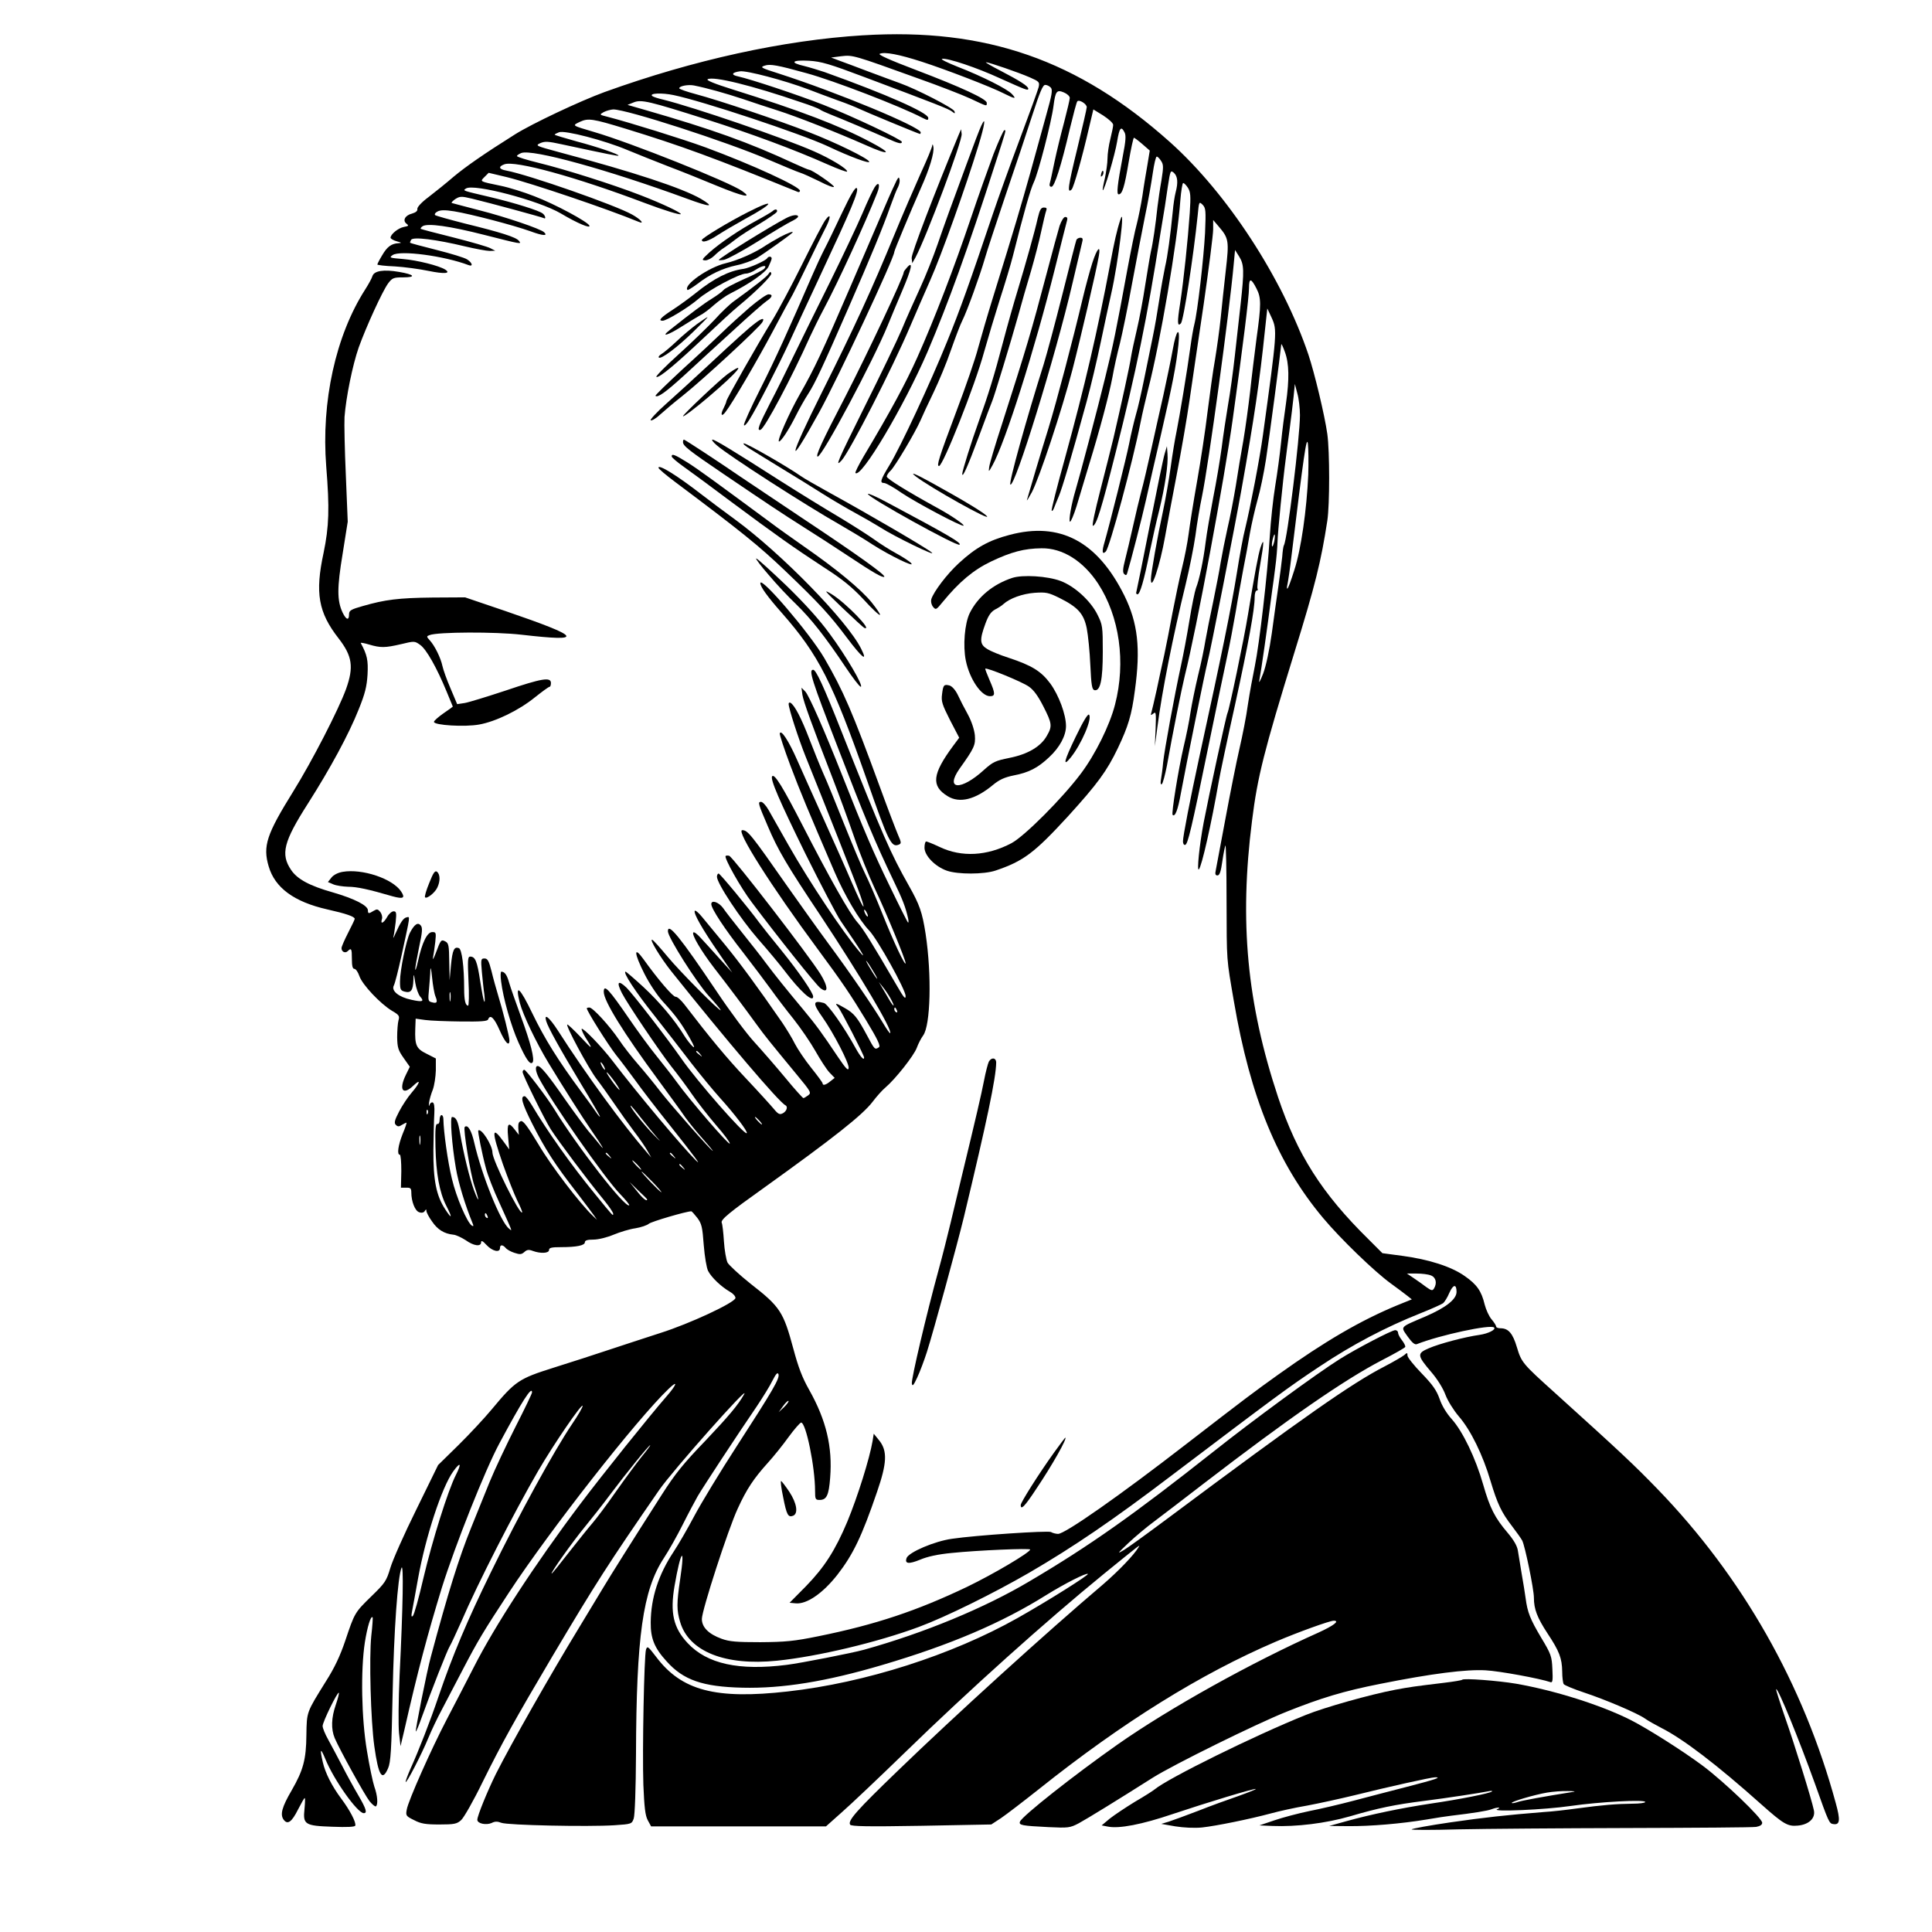<?xml version="1.0" standalone="no"?>
<!DOCTYPE svg PUBLIC "-//W3C//DTD SVG 20010904//EN"
 "http://www.w3.org/TR/2001/REC-SVG-20010904/DTD/svg10.dtd">
<svg version="1.0" xmlns="http://www.w3.org/2000/svg"
 width="1024pt" height="1024pt" viewBox="0 0 1024 1024"
 preserveAspectRatio="xMidYMid meet">

<g transform="translate(0,1024) scale(0.1,-0.1)"
fill="#000000" stroke="none">
<path d="M4575 10053 c-422 -26 -897 -130 -1371 -301 -131 -48 -383 -167 -474
-224 -164 -103 -260 -170 -325 -224 -38 -33 -98 -81 -133 -108 -38 -28 -61
-54 -60 -63 2 -11 -8 -19 -28 -25 -37 -9 -52 -37 -29 -54 13 -10 11 -12 -15
-17 -30 -6 -70 -39 -70 -57 0 -5 15 -14 33 -19 26 -7 27 -9 9 -10 -37 -2 -60
-18 -87 -65 -14 -23 -25 -45 -25 -48 0 -3 42 -8 93 -10 50 -3 131 -14 179 -24
83 -17 120 -14 88 7 -33 21 -150 50 -223 56 -72 6 -76 7 -56 21 39 27 273 -4
402 -53 26 -10 21 12 -7 30 -13 9 -86 31 -161 50 -76 19 -139 36 -141 38 -2 1
1 9 5 16 11 17 132 2 286 -35 55 -13 114 -24 130 -24 l30 1 -25 13 c-14 8
-101 33 -195 57 -93 23 -172 44 -175 46 -2 2 2 9 10 14 26 17 143 1 327 -46
197 -50 200 -51 183 -31 -15 19 -97 45 -285 91 -82 21 -154 41 -159 45 -4 5 1
13 13 19 15 8 39 9 88 1 86 -14 313 -73 405 -106 65 -24 94 -26 72 -5 -18 18
-207 82 -341 116 -76 20 -142 37 -148 39 -5 1 3 10 17 20 25 16 32 17 90 3 92
-22 371 -98 380 -103 13 -8 9 13 -5 24 -19 16 -147 56 -277 87 -153 36 -148
34 -130 46 42 27 386 -64 502 -132 89 -53 159 -82 152 -65 -8 20 -182 114
-292 156 -53 21 -133 46 -177 55 -115 24 -112 22 -87 47 l22 22 97 -23 c126
-31 532 -168 696 -236 37 -16 14 12 -33 38 -89 50 -549 211 -667 233 -39 7
-43 21 -10 33 56 22 380 -67 742 -204 106 -40 188 -65 193 -60 7 6 -98 56
-212 100 -155 60 -400 137 -538 171 -65 16 -118 32 -118 37 0 4 11 11 23 16
58 22 454 -87 875 -241 127 -47 154 -48 77 -2 -98 57 -356 142 -750 247 -125
34 -129 35 -102 48 25 11 42 10 115 -6 247 -53 297 -63 300 -60 6 6 -110 46
-220 75 -65 18 -118 34 -118 36 0 3 10 8 23 13 30 12 241 -43 362 -94 50 -21
146 -59 215 -86 69 -26 186 -73 260 -104 139 -57 191 -68 134 -28 -65 47 -592
257 -784 313 -122 36 -118 34 -77 54 45 21 68 17 242 -36 297 -91 473 -156
913 -335 6 -3 12 0 12 6 0 22 -252 138 -501 230 -123 45 -403 132 -519 162
-44 11 -44 11 -20 25 14 7 36 13 50 14 70 1 601 -171 820 -265 80 -34 156 -66
170 -70 14 -4 60 -25 103 -46 42 -22 77 -35 77 -29 0 10 -116 90 -131 90 -4 0
-40 15 -81 34 -239 111 -434 181 -788 283 l-94 27 32 13 c41 17 81 7 387 -90
236 -75 465 -160 638 -237 59 -26 107 -44 107 -39 0 15 -87 68 -176 107 -161
71 -634 233 -799 274 -27 6 -54 15 -58 19 -18 15 51 18 113 5 151 -31 673
-204 817 -271 118 -56 225 -95 220 -82 -5 17 -176 101 -321 157 -153 60 -474
168 -598 201 -49 13 -88 27 -88 31 0 12 47 21 78 15 70 -14 166 -41 257 -71
55 -19 138 -46 185 -61 104 -33 316 -117 468 -184 129 -58 146 -47 26 16 -166
88 -374 167 -728 278 -102 32 -145 50 -135 55 30 17 232 -32 494 -122 50 -16
95 -34 100 -38 6 -5 30 -16 55 -26 54 -21 222 -92 303 -128 60 -27 77 -31 77
-18 0 12 -260 135 -415 196 -135 53 -385 136 -453 151 -39 8 -34 21 10 27 35
5 236 -48 363 -96 39 -15 108 -41 155 -58 47 -16 97 -37 112 -44 28 -14 318
-134 324 -134 2 0 4 4 4 8 0 29 -444 213 -755 313 -92 29 -98 33 -72 41 28 10
67 3 222 -40 143 -39 496 -175 613 -236 28 -14 32 -15 32 -1 0 27 -218 124
-550 243 -30 10 -79 25 -107 32 -80 18 -66 33 25 28 65 -4 109 -17 292 -86
383 -144 451 -170 467 -184 14 -11 16 -11 12 2 -5 17 -204 119 -289 149 -30
11 -104 38 -165 61 -60 23 -130 49 -155 58 l-45 17 54 7 c61 7 62 7 411 -119
107 -38 231 -86 274 -106 91 -43 86 -41 86 -22 0 20 -133 82 -375 174 -142 54
-204 82 -192 86 27 11 101 -3 222 -42 127 -41 369 -134 437 -169 58 -29 67
-30 42 -3 -24 27 -159 95 -288 145 -55 22 -92 40 -83 42 28 6 186 -47 307
-103 138 -62 150 -67 150 -55 0 13 -45 42 -145 94 -49 25 -85 46 -79 46 15 0
170 -53 232 -80 50 -22 53 -25 47 -52 -4 -16 -49 -140 -100 -276 -51 -136
-115 -314 -143 -397 -122 -363 -175 -511 -242 -675 -89 -220 -248 -561 -306
-656 -48 -79 -52 -94 -28 -94 9 0 51 -23 92 -52 77 -52 322 -182 329 -174 6 5
-67 55 -137 93 -164 90 -270 156 -270 167 0 7 9 21 20 31 23 21 131 203 159
267 10 24 41 90 69 148 28 58 70 159 92 224 23 65 50 137 61 158 24 47 93 238
119 328 10 36 59 184 108 330 50 146 114 338 143 428 41 126 56 162 69 162 10
0 23 -7 30 -15 10 -12 5 -39 -24 -142 -19 -71 -58 -209 -85 -308 -49 -174 -82
-288 -196 -655 -30 -96 -66 -220 -81 -275 -14 -55 -66 -206 -115 -335 -94
-250 -106 -290 -92 -290 21 0 191 428 239 605 20 71 58 198 84 280 27 83 58
186 69 230 58 230 92 350 110 388 24 49 95 325 105 407 10 77 17 86 55 70 17
-7 31 -20 31 -29 0 -9 -14 -67 -30 -129 -17 -63 -40 -157 -51 -210 -11 -54
-22 -105 -25 -114 -3 -11 0 -18 9 -18 16 0 51 109 98 310 18 74 35 139 39 143
10 11 50 -14 50 -31 0 -7 -23 -108 -51 -223 -48 -196 -54 -238 -29 -213 11 11
56 170 92 327 l23 97 52 -32 c29 -19 53 -40 53 -50 0 -9 -7 -43 -15 -75 -8
-31 -15 -78 -15 -103 0 -25 -7 -72 -14 -105 -8 -33 -13 -61 -11 -63 7 -7 65
189 76 258 12 73 21 84 39 49 9 -16 7 -45 -9 -127 -29 -153 -34 -202 -22 -202
19 0 31 38 53 170 12 71 25 130 28 130 3 0 23 -15 45 -34 l39 -34 -12 -73 c-7
-41 -20 -116 -27 -167 -8 -51 -22 -119 -30 -150 -9 -31 -31 -140 -50 -242 -59
-321 -75 -401 -117 -570 -39 -161 -137 -530 -158 -600 -21 -70 -37 -160 -29
-165 4 -3 20 34 35 82 14 48 43 144 64 213 59 191 108 376 126 470 8 47 26
128 40 181 13 53 42 193 63 310 22 118 53 279 69 359 17 80 35 184 42 233 7
48 16 87 21 87 5 0 15 -10 23 -23 13 -19 13 -33 2 -102 -8 -44 -17 -107 -21
-140 -10 -95 -24 -192 -35 -238 -5 -23 -18 -103 -30 -177 -11 -74 -31 -180
-44 -235 -13 -55 -27 -120 -31 -145 -6 -44 -53 -258 -93 -430 -11 -47 -43
-172 -70 -278 -29 -113 -46 -192 -39 -189 19 6 44 87 121 392 107 423 166 708
236 1155 11 69 22 134 24 145 2 11 9 59 16 108 13 84 14 86 32 71 20 -19 23
-51 9 -104 -5 -19 -12 -64 -15 -100 -13 -129 -27 -236 -41 -295 -7 -33 -21
-109 -30 -170 -9 -60 -25 -153 -36 -205 -11 -52 -31 -151 -45 -220 -14 -69
-33 -154 -44 -190 -10 -36 -26 -103 -35 -150 -14 -71 -101 -421 -135 -539 -10
-38 -6 -51 11 -34 20 20 143 475 184 683 9 47 28 126 40 175 63 243 156 785
171 1003 4 50 11 92 15 92 5 0 16 -11 25 -25 14 -22 16 -42 10 -133 -10 -145
-32 -355 -51 -480 -16 -100 -15 -126 4 -106 14 14 67 358 89 573 7 73 7 74 26
56 17 -18 18 -30 13 -150 -7 -132 -40 -421 -57 -485 -5 -19 -14 -71 -20 -115
-17 -127 -59 -378 -74 -452 -8 -37 -22 -122 -31 -188 -9 -66 -27 -169 -40
-230 -30 -138 -65 -336 -65 -365 0 -71 48 73 75 225 9 50 36 196 61 325 25
129 56 309 69 400 13 91 47 320 75 509 27 189 50 367 50 395 l0 50 29 -34 c54
-63 56 -76 38 -233 -9 -78 -21 -191 -27 -252 -6 -60 -20 -159 -30 -220 -11
-60 -28 -186 -40 -280 -11 -93 -36 -258 -55 -365 -19 -107 -39 -233 -45 -280
-6 -47 -22 -128 -35 -180 -13 -52 -35 -158 -50 -235 -14 -77 -34 -178 -44
-225 -10 -47 -29 -130 -40 -185 -12 -55 -25 -109 -28 -120 -5 -17 -4 -18 10
-7 14 12 15 4 12 -80 l-4 -93 14 105 c23 181 82 478 150 756 19 78 42 193 51
255 8 63 24 157 35 209 35 169 145 975 168 1230 l7 75 22 -35 c26 -42 27 -75
8 -248 -8 -70 -22 -194 -31 -277 -9 -82 -25 -199 -36 -260 -10 -60 -26 -164
-34 -229 -9 -66 -29 -185 -45 -265 -15 -80 -34 -186 -40 -236 -12 -96 -33
-197 -51 -242 -6 -16 -22 -93 -35 -173 -13 -80 -33 -185 -44 -235 -37 -170
-88 -450 -95 -515 -3 -36 -9 -78 -12 -94 -3 -18 -1 -26 5 -22 5 3 17 48 27 98
31 175 77 403 95 478 61 241 211 1048 254 1360 54 386 86 647 86 693 0 55 11
54 40 -3 25 -49 25 -84 0 -263 -10 -78 -26 -205 -34 -282 -9 -78 -25 -195 -36
-260 -12 -66 -30 -174 -40 -240 -11 -66 -30 -167 -44 -225 -13 -58 -29 -139
-36 -180 -6 -41 -25 -136 -40 -210 -16 -74 -34 -166 -41 -205 -6 -38 -23 -122
-39 -185 -15 -63 -33 -151 -40 -195 -6 -44 -23 -127 -37 -185 -27 -117 -65
-351 -58 -359 13 -13 28 25 44 115 27 146 130 653 141 694 14 51 146 723 180
915 68 380 97 579 124 840 l13 120 23 -49 c30 -66 29 -78 -46 -621 -17 -126
-67 -384 -94 -495 -11 -41 -30 -147 -44 -235 -30 -185 -77 -418 -201 -985 -47
-217 -85 -412 -85 -439 0 -13 5 -21 12 -19 14 5 32 79 123 523 41 198 85 412
99 475 14 63 34 171 46 240 11 69 30 170 40 225 11 55 27 141 35 190 9 50 27
128 40 175 14 47 34 144 45 215 16 102 77 564 81 610 0 6 9 -12 19 -40 23 -62
24 -145 6 -273 -8 -53 -20 -146 -26 -207 -6 -60 -20 -164 -31 -230 -11 -66
-24 -187 -29 -270 -12 -201 -55 -567 -79 -685 -11 -53 -28 -145 -37 -205 -8
-61 -29 -166 -45 -235 -16 -69 -49 -235 -74 -370 -25 -135 -48 -257 -51 -272
-5 -21 -2 -28 9 -28 11 0 18 20 26 77 6 42 14 79 16 82 3 2 6 -128 6 -290 1
-335 -1 -303 39 -537 87 -510 232 -861 473 -1148 92 -110 272 -284 359 -347
35 -25 74 -55 87 -65 l24 -19 -79 -32 c-193 -80 -380 -189 -628 -366 -130 -93
-169 -122 -490 -370 -350 -271 -641 -475 -678 -475 -10 0 -28 4 -38 10 -16 8
-397 -17 -525 -36 -92 -13 -228 -71 -240 -102 -11 -31 12 -33 71 -9 40 17 95
29 169 36 135 14 415 26 415 18 0 -15 -194 -130 -335 -198 -266 -127 -485
-200 -785 -261 -132 -27 -178 -31 -310 -32 -126 0 -164 3 -205 18 -69 25 -105
61 -105 105 0 46 139 475 190 585 47 103 85 160 160 243 30 33 80 95 110 137
30 41 60 75 66 76 26 0 74 -236 74 -362 0 -44 2 -48 24 -48 37 0 49 24 56 118
13 163 -21 305 -111 465 -37 65 -58 121 -84 218 -53 196 -69 222 -227 345 -59
47 -114 98 -122 112 -7 15 -16 65 -19 112 -3 47 -8 92 -12 100 -5 16 41 54
225 185 368 264 520 384 574 454 21 28 52 63 69 77 52 44 151 169 166 210 8
22 23 51 34 66 39 53 46 320 13 538 -18 116 -32 155 -89 256 -97 172 -135 258
-356 815 -96 243 -136 329 -151 329 -25 0 -9 -51 130 -410 142 -369 195 -497
297 -710 47 -97 63 -139 76 -197 3 -13 3 -23 0 -23 -2 0 -46 87 -97 193 -85
174 -140 303 -254 592 -92 233 -175 421 -194 440 l-20 20 5 -38 c6 -36 49
-156 162 -447 31 -80 81 -216 111 -303 30 -88 80 -211 110 -275 59 -124 164
-379 164 -397 -1 -20 -63 111 -122 259 -33 83 -75 180 -93 216 -18 36 -67 153
-110 260 -43 107 -92 229 -111 270 -18 41 -52 125 -75 185 -41 107 -77 177
-99 190 -5 3 -10 1 -10 -6 0 -24 52 -184 90 -279 104 -257 275 -691 291 -739
33 -96 13 -65 -46 71 -31 73 -99 225 -150 338 -51 113 -114 253 -140 312 -45
102 -85 163 -92 141 -2 -6 23 -82 56 -170 54 -143 92 -234 235 -566 53 -123
131 -255 182 -308 44 -45 194 -315 194 -348 0 -20 -10 -8 -43 49 -137 235
-183 309 -212 341 -41 46 -148 235 -291 514 -105 204 -148 274 -161 261 -13
-13 38 -130 176 -411 82 -165 166 -325 186 -355 109 -159 145 -217 101 -165
-89 105 -265 369 -377 566 -45 79 -92 163 -106 187 -13 23 -31 42 -39 42 -18
0 -17 -7 36 -130 53 -125 100 -205 279 -473 212 -320 383 -608 369 -623 -2 -2
-19 22 -38 54 -52 87 -171 261 -290 422 -59 80 -155 215 -215 300 -195 279
-212 300 -241 300 -35 0 157 -302 399 -629 131 -177 176 -244 256 -376 64
-106 80 -140 69 -146 -21 -14 -22 -13 -63 64 -51 95 -68 116 -117 144 -48 28
-56 29 -36 6 15 -17 138 -256 138 -268 0 -18 -19 3 -44 48 -61 112 -148 235
-169 241 -59 16 -61 -1 -8 -75 58 -82 143 -246 139 -270 -2 -16 -14 -4 -56 58
-89 133 -115 168 -182 249 -100 120 -151 184 -200 249 -24 33 -81 105 -125
160 -44 55 -91 115 -103 133 -23 31 -62 44 -62 20 0 -24 71 -132 170 -258 53
-69 119 -156 147 -195 27 -38 81 -109 119 -156 38 -48 90 -124 116 -170 26
-46 59 -97 74 -113 l28 -29 -23 -18 c-24 -20 -41 -24 -41 -11 0 4 -27 41 -60
82 -33 41 -72 99 -87 128 -14 29 -45 79 -67 112 -132 191 -225 317 -301 410
-48 58 -103 125 -123 149 -20 25 -38 39 -40 33 -5 -16 39 -94 127 -222 l72
-105 -68 75 c-37 41 -82 91 -100 110 -17 19 -34 32 -38 28 -11 -10 41 -98 110
-188 77 -99 161 -211 226 -301 46 -63 64 -85 214 -267 73 -88 76 -94 59 -107
-11 -8 -22 -15 -26 -15 -3 0 -47 48 -96 108 -49 59 -122 143 -163 188 -41 44
-131 165 -201 270 -193 287 -258 367 -258 318 0 -32 152 -272 217 -343 35 -38
63 -72 63 -75 0 -13 -217 205 -282 284 -39 47 -75 87 -81 89 -18 7 43 -94 101
-167 294 -368 573 -696 605 -710 14 -7 7 -31 -13 -42 -17 -9 -25 -6 -48 22
-15 18 -81 91 -147 161 -104 110 -194 219 -328 394 -18 23 -38 41 -46 40 -13
-2 -93 91 -171 200 -52 72 -50 32 5 -77 26 -52 68 -115 98 -148 70 -76 98
-115 142 -192 26 -46 30 -59 15 -45 -11 10 -30 35 -42 54 -51 84 -133 181
-217 259 -49 45 -92 82 -95 82 -18 0 55 -111 151 -231 59 -75 147 -188 195
-251 48 -62 118 -147 155 -188 76 -84 148 -178 141 -186 -12 -11 -264 276
-347 396 -74 106 -255 340 -290 375 -45 43 -55 31 -25 -28 29 -57 201 -311
261 -388 33 -41 83 -108 111 -149 28 -41 86 -115 127 -163 42 -48 75 -92 73
-98 -4 -11 -215 234 -281 326 -23 32 -72 94 -108 139 -36 44 -101 133 -144
196 -107 156 -135 187 -135 143 0 -48 105 -218 291 -470 57 -78 121 -165 141
-195 21 -29 63 -81 94 -115 31 -35 54 -63 52 -63 -8 0 -218 238 -278 315 -30
39 -82 103 -117 143 -35 40 -81 99 -102 131 -51 75 -139 171 -157 171 -8 0
-14 -2 -14 -4 0 -14 112 -192 154 -246 29 -36 76 -99 106 -140 29 -41 112
-149 185 -240 126 -159 168 -215 133 -180 -75 75 -310 355 -442 528 -55 72
-155 176 -163 169 -2 -3 6 -22 19 -44 44 -69 40 -69 -24 0 -35 37 -67 67 -71
67 -13 0 111 -231 156 -290 23 -30 65 -89 93 -130 28 -41 75 -107 105 -147 30
-39 62 -86 72 -105 l19 -33 -26 30 c-124 143 -319 409 -469 643 -46 71 -75 94
-62 50 10 -34 72 -146 184 -332 56 -92 101 -170 101 -174 0 -3 -8 5 -17 18 -9
14 -46 66 -83 115 -123 166 -193 279 -258 413 -67 140 -94 163 -67 57 17 -64
87 -211 153 -320 77 -127 176 -283 227 -357 57 -82 77 -117 43 -74 -13 16 -40
49 -61 73 -20 25 -75 99 -122 166 -88 127 -129 177 -145 177 -15 0 -12 -27 6
-63 63 -122 350 -533 431 -616 29 -30 51 -57 48 -59 -19 -19 -275 310 -399
512 -37 60 -148 206 -157 206 -5 0 -9 -5 -9 -12 0 -16 116 -251 149 -303 41
-64 192 -266 284 -378 26 -32 47 -63 47 -70 0 -14 0 -14 -96 104 -125 152
-255 336 -336 473 -15 25 -32 46 -37 46 -25 0 -14 -38 39 -144 69 -137 125
-223 235 -364 44 -57 86 -114 94 -125 l15 -22 -21 20 c-68 64 -223 267 -288
378 -56 93 -81 127 -93 125 -13 -3 -16 -13 -15 -38 l3 -35 -21 27 c-34 45 -43
35 -36 -38 l6 -66 -29 40 c-65 90 -66 59 -4 -120 26 -73 60 -159 76 -192 16
-32 28 -60 25 -62 -13 -13 -157 277 -157 317 0 39 -60 133 -75 117 -4 -4 20
-124 40 -198 9 -36 41 -119 72 -185 73 -162 70 -153 50 -136 -44 35 -143 280
-183 453 -15 67 -35 100 -51 85 -9 -10 30 -248 51 -311 28 -84 27 -101 -2 -24
-23 63 -55 193 -73 298 -12 70 -21 89 -43 90 -12 0 -1 -149 20 -270 13 -79 50
-199 89 -294 6 -14 5 -17 -4 -12 -25 16 -83 151 -106 249 -22 90 -44 249 -45
315 0 12 -4 22 -10 22 -5 0 -10 -11 -10 -25 0 -15 -5 -24 -12 -22 -10 1 -12
-27 -10 -121 3 -141 21 -241 57 -312 34 -66 31 -75 -5 -20 -48 73 -64 155 -63
315 1 77 3 164 5 194 2 35 -1 56 -9 58 -6 2 -14 -4 -17 -14 -3 -10 -4 -4 -2
12 2 17 11 48 20 70 8 22 15 68 16 102 l0 63 -49 25 c-55 27 -63 45 -60 133
l2 53 51 -7 c28 -4 113 -7 190 -8 105 -1 139 1 143 11 11 29 32 9 61 -57 29
-66 52 -90 52 -54 0 19 -35 158 -60 239 -10 33 -26 90 -35 128 -14 55 -21 67
-37 67 -19 0 -20 -4 -14 -72 4 -40 9 -93 13 -118 3 -25 3 -43 0 -39 -4 3 -13
52 -22 109 -16 106 -26 130 -53 130 -13 0 -14 -17 -9 -130 4 -71 2 -130 -2
-130 -14 0 -21 28 -21 89 0 117 -12 210 -28 216 -25 9 -34 -9 -42 -92 l-7 -78
-2 97 c-1 85 -3 99 -20 108 -23 12 -25 10 -52 -63 -11 -29 -17 -38 -14 -22 3
17 9 54 12 83 5 49 4 52 -16 52 -27 0 -54 -56 -75 -152 -8 -35 -14 -55 -15
-46 -1 10 9 62 20 117 18 82 19 104 9 116 -15 19 -34 6 -57 -38 -20 -40 -53
-199 -53 -259 0 -43 3 -48 26 -54 32 -8 43 7 45 61 1 38 2 37 10 -14 5 -30 17
-63 26 -73 23 -26 13 -30 -46 -17 -67 14 -108 47 -94 75 6 10 24 82 41 159 48
220 46 207 27 203 -17 -3 -33 -27 -60 -88 -8 -19 -13 -26 -10 -16 3 11 8 46
12 78 5 50 4 58 -11 58 -9 0 -25 -13 -34 -30 -19 -33 -37 -41 -28 -12 4 10 0
27 -8 38 -13 16 -18 17 -35 7 -27 -17 -31 -16 -31 2 0 26 -72 62 -185 95 -124
35 -189 70 -222 119 -57 84 -40 150 89 352 119 187 217 368 269 499 34 84 43
121 47 185 4 76 -2 104 -36 167 -2 3 18 0 44 -8 61 -18 84 -18 170 2 70 17 72
17 101 -4 33 -23 88 -121 140 -247 18 -43 33 -80 33 -80 0 -1 -22 -17 -50 -36
-27 -19 -50 -39 -50 -45 0 -18 164 -28 240 -14 88 16 210 75 295 144 39 31 73
56 78 56 4 0 7 9 7 20 0 33 -48 25 -240 -40 -97 -32 -194 -62 -217 -66 l-40
-6 -35 83 c-20 46 -39 100 -43 119 -9 43 -41 108 -67 136 -18 20 -18 22 -1 28
43 17 349 18 487 2 338 -39 321 -14 -84 125 l-215 73 -172 -1 c-181 -2 -252
-11 -370 -45 -64 -18 -73 -24 -73 -44 0 -34 -15 -30 -34 9 -30 64 -30 131 0
312 l27 170 -10 245 c-6 135 -9 274 -7 310 8 104 42 273 75 368 40 111 125
297 156 340 22 29 29 32 79 32 72 0 61 15 -21 29 -81 14 -132 6 -141 -22 -3
-11 -21 -44 -39 -72 -156 -244 -233 -594 -206 -937 18 -223 15 -318 -14 -458
-46 -213 -28 -316 80 -454 72 -93 81 -151 39 -268 -39 -108 -181 -384 -280
-543 -141 -227 -162 -289 -130 -397 33 -113 134 -188 311 -228 98 -22 145 -38
145 -50 0 -4 -16 -37 -35 -74 -19 -37 -35 -74 -35 -81 0 -20 20 -29 33 -16 19
19 22 13 22 -41 0 -38 4 -53 13 -53 8 0 20 -18 27 -39 16 -46 111 -146 172
-183 38 -22 42 -28 35 -51 -4 -15 -7 -55 -7 -89 1 -54 5 -69 34 -110 l33 -47
-21 -43 c-39 -80 -16 -111 41 -56 41 39 34 13 -10 -38 -21 -24 -51 -70 -67
-101 -24 -46 -27 -60 -17 -70 10 -10 17 -10 32 0 11 6 22 12 24 12 3 0 -6 -27
-20 -60 -24 -61 -31 -110 -15 -110 5 0 8 -39 8 -87 l-2 -88 28 0 c22 1 27 -3
27 -25 0 -48 20 -99 42 -105 13 -5 24 -2 29 6 7 11 9 11 9 1 0 -7 13 -33 30
-56 29 -43 64 -65 113 -70 14 -1 43 -15 65 -29 43 -31 82 -36 82 -11 0 11 9 7
29 -15 31 -33 71 -42 71 -16 0 19 14 19 30 1 6 -8 27 -20 46 -26 30 -10 38 -9
53 4 14 13 24 14 45 6 41 -15 86 -13 86 5 0 12 14 15 64 15 82 0 126 9 126 26
0 10 14 14 45 14 26 0 71 11 107 26 34 14 86 30 116 34 30 5 62 16 71 24 12
11 199 66 225 66 3 0 17 -16 32 -35 23 -31 27 -48 34 -144 5 -62 15 -121 23
-137 18 -35 70 -84 115 -110 18 -10 31 -25 30 -34 -5 -25 -243 -136 -398 -185
-80 -26 -203 -66 -275 -90 -71 -24 -202 -66 -291 -94 -184 -58 -203 -71 -327
-220 -39 -47 -119 -133 -178 -191 l-107 -105 -115 -235 c-64 -129 -126 -269
-138 -310 -21 -70 -28 -80 -100 -150 -89 -87 -89 -87 -139 -236 -27 -80 -57
-144 -103 -216 -103 -166 -101 -159 -103 -283 -1 -131 -17 -188 -78 -294 -52
-89 -62 -128 -43 -155 21 -29 43 -14 77 54 17 33 32 60 35 60 3 0 2 -26 -1
-57 -9 -83 1 -90 148 -95 78 -3 119 -1 121 6 6 16 -29 83 -75 144 -49 66 -84
135 -97 192 -17 73 -12 79 13 18 46 -113 171 -288 204 -288 20 0 13 23 -29 95
-23 39 -61 108 -85 155 -24 47 -58 109 -74 139 -17 30 -30 62 -30 73 0 21 79
183 86 176 2 -3 -5 -31 -16 -63 -24 -69 -26 -129 -6 -177 26 -61 159 -302 185
-335 14 -17 29 -29 33 -27 13 8 9 58 -8 105 -8 24 -26 109 -39 189 -29 171
-34 426 -11 576 13 81 31 142 41 132 2 -1 -1 -46 -7 -98 -12 -116 -3 -449 16
-585 22 -157 42 -189 73 -117 14 31 18 97 24 392 7 344 27 619 47 670 12 29 8
-206 -10 -570 -6 -133 -7 -265 -3 -305 l8 -70 19 80 c73 322 125 515 200 760
70 223 229 624 305 765 120 224 173 307 173 270 0 -6 -40 -89 -88 -183 -48
-95 -110 -226 -137 -292 -27 -66 -70 -174 -97 -240 -65 -160 -124 -349 -214
-685 -21 -75 -84 -393 -80 -397 2 -2 16 31 31 74 51 142 136 358 149 378 7 11
34 70 61 130 87 203 282 583 408 800 84 144 231 358 235 344 2 -5 -23 -49 -56
-97 -95 -141 -281 -479 -431 -787 -124 -253 -202 -438 -276 -655 -45 -133
-105 -287 -149 -384 -14 -32 -26 -64 -26 -70 1 -16 85 146 121 234 17 41 48
106 69 145 20 38 72 138 115 220 79 151 106 196 243 405 214 326 678 919 846
1079 52 50 44 23 -12 -41 -88 -101 -337 -411 -459 -573 -238 -316 -451 -643
-562 -862 -45 -87 -109 -212 -144 -278 -80 -153 -204 -431 -211 -476 -6 -32
-4 -35 39 -56 36 -19 61 -23 134 -23 79 0 93 3 115 23 14 12 66 103 114 202
102 206 173 334 369 665 231 389 297 492 567 883 72 104 486 570 450 507 -31
-56 -82 -116 -206 -247 -115 -119 -160 -175 -229 -283 -160 -250 -276 -435
-310 -492 -19 -31 -77 -128 -130 -215 -153 -251 -358 -612 -440 -774 -45 -91
-99 -223 -99 -244 0 -20 46 -30 76 -17 17 9 31 9 51 1 32 -13 460 -22 600 -13
91 6 92 7 102 36 6 18 11 155 12 341 2 624 36 868 147 1038 27 41 72 121 101
179 29 58 65 125 79 150 28 48 211 327 311 473 33 49 72 112 85 139 19 37 27
46 32 35 8 -22 -29 -85 -221 -382 -89 -137 -190 -304 -225 -370 -35 -66 -84
-151 -110 -190 -80 -121 -120 -244 -121 -374 -1 -85 20 -136 84 -206 89 -100
192 -135 402 -140 211 -5 442 32 740 120 363 107 636 224 872 372 95 59 211
118 219 111 6 -6 -215 -145 -373 -234 -348 -196 -807 -343 -1218 -389 -382
-43 -562 4 -697 183 -43 56 -47 60 -54 39 -10 -32 -20 -536 -14 -717 5 -120
10 -162 23 -187 l18 -33 463 0 464 0 83 74 c46 40 199 185 339 321 334 325
745 694 1053 945 192 156 192 156 182 140 -24 -41 -106 -126 -188 -197 -303
-257 -785 -695 -1085 -985 -222 -214 -270 -268 -256 -289 5 -9 89 -11 378 -6
l370 7 52 34 c28 19 118 88 200 153 445 355 859 612 1256 782 117 50 286 111
307 111 34 0 0 -26 -81 -63 -354 -158 -789 -400 -1063 -592 -232 -163 -507
-380 -519 -410 -7 -19 11 -22 151 -29 105 -5 114 -4 160 20 46 25 207 124 393
242 108 68 545 284 710 350 183 73 302 109 494 147 275 55 458 78 561 72 73
-4 286 -43 344 -63 10 -3 12 11 9 69 -3 69 -7 80 -60 168 -58 98 -72 133 -82
209 -3 25 -13 83 -21 130 -8 47 -17 102 -20 122 -4 25 -22 56 -55 95 -67 79
-93 129 -129 255 -40 140 -108 281 -166 346 -28 31 -53 72 -65 108 -16 45 -36
74 -95 135 -41 42 -75 85 -75 94 0 16 -2 17 -17 3 -10 -8 -56 -35 -102 -59
-177 -91 -431 -269 -1159 -812 -102 -76 -204 -150 -226 -163 -37 -22 -34 -18
24 37 36 34 99 87 140 117 41 31 158 120 260 199 453 348 745 550 945 654 66
34 121 65 123 70 2 5 -6 21 -17 35 -12 15 -21 33 -21 40 0 8 -7 14 -15 14 -18
0 -206 -98 -295 -154 -118 -74 -456 -321 -670 -491 -420 -332 -653 -497 -975
-687 -236 -140 -556 -273 -876 -362 -61 -17 -336 -71 -409 -80 -254 -32 -422
5 -525 115 -76 81 -94 161 -70 302 33 192 58 222 30 37 -19 -129 -19 -163 0
-227 46 -156 238 -233 513 -205 216 22 534 98 752 179 143 53 396 178 586 288
235 137 445 280 754 515 548 415 619 468 785 578 174 116 349 208 535 282 58
23 111 47 119 53 8 7 23 31 33 55 20 45 38 48 38 5 0 -39 -55 -83 -166 -131
-138 -59 -131 -51 -93 -106 23 -32 38 -45 49 -40 122 48 391 106 409 88 11
-11 -30 -32 -77 -39 -79 -11 -214 -47 -269 -71 -63 -27 -63 -37 13 -126 32
-37 63 -87 75 -120 12 -32 43 -82 71 -115 63 -72 128 -206 168 -342 37 -123
58 -167 115 -241 23 -30 47 -64 53 -75 15 -29 62 -258 62 -303 0 -60 17 -105
72 -189 63 -95 77 -132 78 -203 0 -30 4 -60 8 -66 4 -6 52 -26 106 -44 115
-38 284 -110 324 -138 15 -11 54 -33 87 -50 115 -58 295 -195 531 -406 117
-104 139 -117 192 -112 59 5 95 39 86 81 -11 55 -103 351 -154 496 -27 78 -48
144 -46 146 9 9 121 -266 206 -502 74 -208 75 -210 98 -213 34 -5 37 21 12
111 -171 630 -495 1200 -945 1665 -126 130 -193 193 -545 511 -170 153 -176
160 -200 240 -22 74 -45 101 -87 101 -13 0 -23 4 -23 9 0 5 -11 23 -24 38 -14
16 -30 52 -37 79 -17 71 -41 106 -106 151 -71 50 -189 88 -332 107 l-104 14
-74 74 c-247 243 -377 448 -479 753 -165 497 -206 930 -138 1465 29 234 64
371 224 890 111 358 142 485 175 700 13 85 13 367 0 460 -14 100 -68 324 -100
420 -136 404 -430 855 -734 1127 -488 436 -976 606 -1626 566z m2315 -2014 c0
-114 -67 -660 -85 -689 -3 -4 -7 -32 -9 -61 -3 -30 -12 -99 -20 -154 -8 -55
-24 -167 -35 -250 -13 -92 -31 -175 -46 -215 -14 -36 -24 -54 -21 -40 12 65
40 260 70 490 3 19 10 70 15 112 6 43 11 104 12 135 1 49 28 324 44 443 2 19
11 85 19 145 8 61 18 142 22 180 l7 70 13 -50 c8 -27 14 -80 14 -116z m44
-314 c-8 -186 -38 -397 -74 -507 -17 -54 -33 -98 -37 -98 -3 0 -2 11 1 24 3
14 13 80 21 148 65 534 80 641 87 597 3 -24 4 -98 2 -164z m-180 -354 c-4 -17
-9 -30 -11 -27 -3 2 -2 19 2 36 4 17 9 30 11 27 2 -2 1 -18 -2 -36z m-2154
-1986 c0 -5 -5 -3 -10 5 -5 8 -10 20 -10 25 0 6 5 3 10 -5 5 -8 10 -19 10 -25z
m38 -309 c13 -23 15 -30 5 -17 -10 13 -28 43 -41 65 -13 23 -15 30 -5 17 10
-13 28 -43 41 -65z m-2330 -117 c13 -32 8 -39 -20 -31 -19 5 -20 10 -14 71 3
36 7 82 7 101 1 19 5 1 9 -40 4 -41 12 -87 18 -101z m2412 -11 c26 -47 19 -51
-8 -5 -11 19 -27 47 -37 63 l-17 29 20 -25 c12 -14 31 -42 42 -62z m-2333 -10
c-2 -13 -4 -5 -4 17 -1 22 1 32 4 23 2 -10 2 -28 0 -40z m2367 -54 c3 -8 2
-12 -4 -9 -6 3 -10 10 -10 16 0 14 7 11 14 -7z m-1043 -231 c13 -16 12 -17 -3
-4 -10 7 -18 15 -18 17 0 8 8 3 21 -13z m-511 -63 c6 -11 8 -20 6 -20 -3 0
-10 9 -16 20 -6 11 -8 20 -6 20 3 0 10 -9 16 -20z m60 -86 c18 -26 28 -44 22
-40 -6 4 -26 28 -43 53 -42 60 -24 49 21 -13z m135 -186 c27 -35 67 -83 89
-109 23 -25 14 -18 -19 16 -54 55 -133 155 -122 155 2 0 26 -28 52 -62z
m-1128 20 c-3 -8 -6 -5 -6 6 -1 11 2 17 5 13 3 -3 4 -12 1 -19z m1758 -38 c10
-11 16 -20 13 -20 -3 0 -13 9 -23 20 -10 11 -16 20 -13 20 3 0 13 -9 23 -20z
m-1798 -122 c-2 -13 -4 -5 -4 17 -1 22 1 32 4 23 2 -10 2 -28 0 -40z m1004
-65 c13 -16 12 -17 -3 -4 -17 13 -22 21 -14 21 2 0 10 -8 17 -17z m340 0 c13
-16 12 -17 -3 -4 -17 13 -22 21 -14 21 2 0 10 -8 17 -17z m-191 -48 c13 -14
21 -25 18 -25 -2 0 -15 11 -28 25 -13 14 -21 25 -18 25 2 0 15 -11 28 -25z
m241 -12 c13 -16 12 -17 -3 -4 -17 13 -22 21 -14 21 2 0 10 -8 17 -17z m-161
-79 c30 -31 50 -55 45 -53 -11 4 -111 109 -104 109 3 0 29 -25 59 -56z m-30
-91 c0 -14 -24 5 -55 45 l-38 47 46 -45 c26 -24 47 -45 47 -47z m-846 -89 c3
-8 2 -12 -4 -9 -6 3 -10 10 -10 16 0 14 7 11 14 -7z m5000 -314 c27 -10 34
-41 16 -70 -8 -12 -13 -11 -40 8 -16 12 -46 34 -66 47 l-37 25 51 0 c28 0 62
-4 76 -10z m-3428 -698 l-29 -27 23 32 c13 18 26 30 29 28 3 -3 -8 -18 -23
-33z m-756 -264 c-28 -35 -89 -118 -137 -186 -47 -68 -103 -142 -123 -165 -20
-23 -76 -93 -124 -154 -48 -62 -89 -113 -92 -113 -9 0 113 171 174 245 32 39
94 117 137 175 84 112 204 260 211 260 3 0 -18 -28 -46 -62z m-984 -96 c-42
-83 -124 -344 -172 -547 -24 -104 -49 -194 -56 -200 -8 -7 -9 0 -4 25 4 19 18
98 32 175 40 221 126 483 186 566 39 54 46 44 14 -19z"/>
<path d="M5201 9574 c-8 -16 -43 -108 -78 -204 -90 -244 -110 -299 -154 -426
-21 -61 -62 -165 -92 -230 -30 -66 -74 -163 -96 -217 -23 -55 -114 -244 -202
-420 -143 -288 -155 -317 -118 -277 43 48 270 490 363 710 27 63 75 174 107
246 58 130 189 496 255 713 34 111 41 161 15 105z"/>
<path d="M5081 9525 c-127 -306 -252 -632 -249 -653 l3 -27 17 30 c57 106 250
620 245 655 l-3 25 -13 -30z"/>
<path d="M5266 9424 c-26 -70 -81 -224 -121 -343 -87 -258 -191 -529 -283
-735 -61 -136 -140 -283 -284 -524 -27 -46 -47 -86 -44 -89 30 -30 257 353
382 642 111 261 212 539 360 1000 60 185 57 175 47 175 -4 0 -30 -57 -57 -126z"/>
<path d="M4941 9469 c0 -9 -28 -76 -62 -150 -33 -74 -96 -219 -139 -324 -115
-280 -213 -494 -381 -829 -183 -366 -192 -428 -17 -111 97 176 398 818 398
850 0 8 86 214 140 336 47 104 73 191 67 221 -2 13 -5 16 -6 7z"/>
<path d="M5837 9321 c-4 -17 -3 -21 5 -13 5 5 8 16 6 23 -3 8 -7 3 -11 -10z"/>
<path d="M4753 9285 c-6 -11 -35 -74 -63 -140 -28 -66 -111 -259 -185 -430
-144 -334 -190 -433 -266 -565 -55 -96 -123 -250 -110 -250 11 0 52 62 90 138
17 34 46 86 65 115 36 56 75 139 216 462 113 258 182 425 219 531 16 45 34 91
41 103 6 12 10 30 8 39 -3 15 -5 14 -15 -3z"/>
<path d="M4636 9248 c-9 -14 -39 -77 -65 -139 -27 -63 -104 -226 -172 -364
-68 -137 -155 -313 -192 -390 -37 -77 -94 -192 -127 -255 -59 -115 -70 -145
-49 -138 22 7 164 274 262 493 18 39 50 104 72 145 78 146 223 462 284 617 18
44 9 65 -13 31z"/>
<path d="M4464 9114 c-36 -76 -78 -164 -94 -194 -16 -31 -44 -91 -63 -135
-123 -284 -199 -452 -278 -608 -50 -99 -88 -184 -86 -190 2 -7 15 6 29 29 37
57 156 290 211 409 25 55 100 217 167 360 163 348 204 445 191 458 -7 7 -31
-32 -77 -129z"/>
<path d="M3965 9116 c-103 -52 -245 -138 -245 -148 0 -17 36 -6 84 26 29 19
94 57 146 86 154 83 166 113 15 36z"/>
<path d="M5500 9083 c-15 -69 -66 -249 -108 -388 -17 -55 -52 -178 -77 -273
-44 -168 -77 -275 -128 -417 -38 -105 -87 -262 -87 -277 1 -24 29 39 90 203
33 90 65 174 70 186 12 30 96 305 136 448 18 66 49 174 69 240 19 66 44 161
54 210 11 50 22 98 26 108 5 13 2 17 -12 17 -16 0 -22 -12 -33 -57z"/>
<path d="M4095 9121 c-6 -5 -41 -26 -80 -47 -93 -50 -199 -122 -255 -172 -40
-37 -43 -41 -22 -42 13 0 34 11 48 25 14 14 37 33 52 42 15 10 43 30 63 46 20
16 76 52 125 81 48 29 90 58 92 64 4 14 -10 16 -23 3z"/>
<path d="M4165 9083 c-84 -44 -339 -202 -355 -220 -3 -3 10 -3 28 0 18 4 98
47 178 97 79 50 160 98 179 107 19 9 35 20 35 25 0 13 -32 9 -65 -9z"/>
<path d="M4374 9073 c-11 -15 -66 -120 -122 -233 -56 -113 -128 -248 -160
-300 -77 -125 -242 -416 -242 -426 0 -5 -7 -22 -15 -38 -18 -34 -11 -48 10
-20 36 46 168 272 249 424 48 91 97 181 108 200 10 19 46 91 79 160 33 69 74
151 90 183 34 63 35 94 3 50z"/>
<path d="M5616 9043 c-8 -27 -38 -136 -66 -243 -87 -329 -106 -392 -240 -810
-35 -107 -65 -208 -67 -225 -4 -29 -3 -28 18 10 68 123 223 612 330 1040 33
132 62 248 65 258 3 11 0 17 -10 17 -8 0 -20 -19 -30 -47z"/>
<path d="M5938 9075 c-18 -54 -33 -121 -53 -230 -69 -365 -136 -653 -239
-1028 -43 -154 -75 -281 -72 -284 3 -3 8 3 12 13 4 10 15 39 26 64 18 43 64
197 147 500 22 80 56 224 76 320 20 96 45 211 55 255 37 163 76 480 48 390z"/>
<path d="M4135 8984 c-28 -15 -61 -35 -75 -44 -53 -37 -149 -80 -213 -95 -91
-21 -228 -117 -203 -142 2 -2 25 12 52 32 67 52 134 83 208 99 36 7 84 25 108
39 35 21 172 118 187 133 12 12 -20 1 -64 -22z"/>
<path d="M5705 8968 c-3 -7 -36 -137 -74 -288 -38 -151 -83 -318 -99 -370 -93
-294 -186 -630 -177 -638 22 -23 240 682 329 1065 24 103 47 200 51 216 6 21
4 27 -9 27 -9 0 -19 -6 -21 -12z"/>
<path d="M5790 8848 c-13 -40 -36 -125 -51 -188 -52 -220 -138 -546 -182 -690
-40 -128 -102 -337 -114 -380 -2 -8 9 10 26 41 40 76 159 434 215 649 43 166
126 522 140 603 11 62 -9 42 -34 -35z"/>
<path d="M4066 8871 c-8 -13 -96 -52 -125 -56 -77 -10 -158 -51 -252 -127 -30
-24 -84 -64 -121 -88 -65 -42 -82 -60 -56 -60 21 0 137 70 190 116 57 49 217
134 252 134 11 0 35 9 51 20 36 24 64 27 46 6 -6 -7 -55 -33 -109 -56 -53 -24
-101 -49 -107 -57 -5 -7 -33 -28 -62 -46 -44 -27 -107 -74 -223 -166 -51 -40
-11 -29 61 17 41 26 86 53 100 61 15 7 49 32 75 56 27 23 65 50 84 59 103 52
186 110 203 142 9 19 17 39 17 44 0 12 -17 13 -24 1z"/>
<path d="M4808 8823 c-10 -11 -18 -22 -18 -26 0 -23 -194 -435 -309 -658 -125
-240 -161 -319 -147 -319 24 0 295 509 371 695 16 39 50 121 77 184 50 117 59
161 26 124z"/>
<path d="M4074 8789 c-8 -14 -70 -63 -182 -144 -23 -16 -70 -61 -104 -99 -35
-37 -121 -121 -191 -184 -71 -64 -124 -118 -118 -120 16 -5 100 65 256 212 72
68 151 141 177 162 95 78 180 163 176 175 -3 10 -7 10 -14 -2z"/>
<path d="M3975 8612 c-44 -38 -108 -96 -143 -130 -35 -34 -130 -123 -213 -198
-82 -76 -147 -139 -145 -142 12 -11 52 17 154 110 61 57 179 164 261 239 81
75 160 144 175 154 30 20 34 35 9 35 -10 0 -54 -31 -98 -68z"/>
<path d="M3695 8523 c-27 -20 -77 -61 -110 -93 -33 -31 -69 -61 -80 -67 -11
-7 -17 -15 -13 -18 11 -11 97 53 183 137 44 43 78 77 75 77 -3 0 -27 -16 -55
-36z"/>
<path d="M4004 8528 c-36 -27 -95 -80 -254 -228 -69 -64 -167 -154 -219 -200
-52 -46 -88 -86 -82 -88 7 -2 29 11 49 30 21 19 75 65 122 102 99 78 408 363
421 389 13 23 -2 22 -37 -5z"/>
<path d="M6216 8388 c-9 -51 -32 -160 -50 -243 -19 -82 -48 -215 -66 -295 -18
-80 -40 -176 -51 -215 -10 -38 -30 -122 -44 -185 -14 -63 -33 -143 -42 -178
-12 -46 -13 -66 -5 -74 8 -8 13 -8 16 3 18 58 79 295 100 389 14 63 50 222 81
354 58 251 80 363 91 470 10 100 -11 82 -30 -26z"/>
<path d="M3856 8257 c-41 -30 -236 -214 -236 -223 0 -7 72 48 134 101 156 132
212 200 102 122z"/>
<path d="M3620 7897 c0 -20 30 -44 213 -168 242 -164 305 -206 428 -284 61
-38 167 -107 235 -152 132 -88 183 -117 191 -110 8 9 -146 119 -432 309 -154
103 -302 202 -330 221 -112 77 -295 197 -300 197 -3 0 -5 -6 -5 -13z"/>
<path d="M3800 7879 c60 -53 475 -320 650 -419 52 -30 132 -78 176 -107 89
-57 225 -123 204 -99 -6 9 -42 32 -78 52 -37 20 -90 54 -119 75 -29 21 -112
74 -185 118 -73 43 -216 131 -318 196 -250 160 -341 215 -354 215 -6 -1 5 -15
24 -31z"/>
<path d="M3981 7857 c30 -19 106 -65 169 -104 63 -38 158 -97 210 -130 52 -33
131 -79 175 -103 44 -24 103 -58 130 -75 74 -48 305 -160 273 -133 -28 24
-331 201 -544 318 -67 37 -135 76 -150 87 -68 48 -285 173 -301 173 -9 0 8
-15 38 -33z"/>
<path d="M6173 7835 c-7 -22 -42 -193 -79 -380 -37 -187 -69 -346 -71 -352 -3
-7 0 -13 6 -13 13 0 34 71 65 225 14 67 36 166 50 220 30 122 49 246 44 300
l-3 40 -12 -40z"/>
<path d="M3560 7821 c0 -6 30 -31 68 -58 37 -26 148 -108 248 -183 234 -174
330 -242 489 -346 100 -64 149 -104 212 -171 44 -49 84 -86 87 -82 3 3 -17 32
-44 66 -55 68 -185 176 -358 296 -64 45 -142 100 -172 123 -306 226 -387 285
-445 322 -69 43 -85 49 -85 33z"/>
<path d="M3490 7761 c0 -6 42 -41 93 -79 343 -257 440 -335 577 -466 183 -175
237 -234 328 -355 81 -108 114 -134 76 -59 -74 148 -422 504 -666 683 -57 42
-137 101 -178 133 -130 101 -230 163 -230 143z"/>
<path d="M4855 7714 c77 -59 400 -240 376 -210 -15 18 -122 83 -289 175 -92
51 -125 64 -87 35z"/>
<path d="M4600 7622 c0 -18 474 -281 486 -269 10 10 -54 48 -388 226 -54 29
-98 48 -98 43z"/>
<path d="M5351 7405 c-111 -29 -180 -68 -269 -150 -63 -58 -133 -150 -146
-191 -3 -12 0 -28 9 -40 15 -18 17 -17 52 26 87 106 162 169 256 214 107 51
176 69 267 70 111 2 221 -67 300 -187 114 -175 148 -417 90 -641 -28 -110
-105 -265 -181 -366 -99 -132 -299 -332 -368 -369 -129 -68 -264 -76 -381 -20
-34 16 -66 29 -71 29 -5 0 -9 -15 -9 -33 0 -42 56 -100 119 -122 58 -20 196
-20 258 1 148 50 205 93 385 289 155 171 204 237 263 360 55 116 73 175 90
305 31 224 16 358 -56 504 -143 287 -341 392 -608 321z"/>
<path d="M6681 7338 c-12 -37 -30 -133 -66 -353 -22 -136 -100 -508 -109 -524
-6 -9 -100 -443 -126 -579 -23 -121 -37 -261 -26 -250 15 13 67 244 106 468 6
36 44 216 85 400 73 334 105 510 105 575 0 19 5 35 11 35 5 0 8 4 4 10 -3 5 3
62 14 126 21 120 22 152 2 92z"/>
<path d="M4074 7193 c41 -49 107 -119 146 -156 78 -76 152 -169 259 -329 40
-60 77 -108 83 -108 18 0 -78 164 -164 280 -55 76 -135 164 -232 258 -82 78
-152 142 -158 142 -5 0 24 -39 66 -87z"/>
<path d="M5365 7177 c-102 -34 -182 -100 -225 -186 -27 -55 -37 -173 -21 -252
20 -98 82 -189 128 -189 29 0 29 14 -2 85 -14 32 -24 59 -23 61 8 7 196 -70
231 -95 26 -18 49 -50 77 -105 46 -90 48 -105 19 -155 -32 -58 -102 -99 -199
-118 -74 -15 -87 -21 -134 -63 -122 -112 -210 -108 -130 6 78 109 85 125 81
177 -3 29 -17 73 -37 110 -19 34 -43 81 -54 105 -13 26 -30 45 -44 49 -29 7
-33 3 -39 -47 -5 -37 1 -55 42 -136 l49 -94 -32 -43 c-111 -150 -118 -213 -29
-267 63 -39 146 -18 239 59 35 29 62 41 110 51 80 15 129 40 189 97 56 52 89
114 89 165 0 61 -38 163 -83 225 -49 66 -98 96 -222 137 -44 14 -95 35 -112
46 -40 24 -42 48 -10 135 16 44 30 63 52 75 16 8 36 21 43 28 34 31 101 55
165 60 61 4 73 2 132 -27 98 -49 129 -83 145 -161 7 -36 16 -123 19 -195 5
-108 9 -130 22 -133 31 -6 44 54 44 203 0 133 -1 143 -28 197 -36 73 -121 151
-196 179 -70 26 -201 34 -256 16z"/>
<path d="M4030 7149 c0 -19 38 -72 115 -159 194 -221 267 -364 450 -885 115
-329 129 -357 168 -342 15 6 15 11 -4 54 -11 26 -54 138 -94 248 -149 407
-195 513 -296 687 -76 130 -339 438 -339 397z"/>
<path d="M4464 7019 c60 -57 112 -105 117 -107 49 -19 -97 132 -172 178 -48
29 -42 22 55 -71z"/>
<path d="M5701 6334 c-62 -128 -70 -163 -26 -109 56 69 116 208 97 227 -6 6
-30 -33 -71 -118z"/>
<path d="M3846 5703 c-9 -10 79 -167 139 -246 128 -171 339 -436 363 -454 43
-34 43 6 0 75 -61 98 -462 618 -483 626 -7 2 -16 2 -19 -1z"/>
<path d="M1816 5619 c-24 -4 -48 -16 -59 -30 l-19 -24 28 -12 c16 -7 52 -12
79 -13 46 0 107 -13 237 -51 56 -15 67 -9 44 26 -45 68 -206 122 -310 104z"/>
<path d="M2275 5560 c-16 -39 -26 -73 -22 -76 9 -10 53 25 65 52 16 33 15 69
-1 83 -11 9 -20 -3 -42 -59z"/>
<path d="M3800 5593 c0 -35 124 -222 217 -329 53 -60 116 -136 141 -169 82
-108 152 -172 152 -137 0 20 -77 132 -167 243 -54 66 -107 133 -118 148 -58
79 -209 261 -216 261 -5 0 -9 -8 -9 -17z"/>
<path d="M2656 5038 c11 -90 53 -236 91 -321 40 -90 62 -122 75 -109 14 14
-10 106 -62 247 -26 72 -54 150 -61 175 -12 43 -24 60 -42 60 -4 0 -5 -24 -1
-52z"/>
<path d="M5241 4613 c-5 -10 -17 -56 -26 -103 -15 -76 -39 -180 -120 -515 -13
-55 -38 -158 -55 -230 -17 -71 -46 -186 -65 -255 -63 -229 -146 -581 -142
-603 3 -17 9 -10 29 33 14 30 37 91 51 135 35 110 159 563 196 715 123 513
170 737 171 818 0 26 -25 30 -39 5z"/>
<path d="M4625 2603 c-16 -94 -79 -295 -134 -428 -64 -152 -121 -241 -218
-341 l-88 -89 32 -3 c58 -6 143 52 221 151 83 107 129 201 211 441 52 151 55
215 12 270 l-30 37 -6 -38z"/>
<path d="M5588 2543 c-82 -114 -178 -266 -178 -280 0 -29 21 -8 82 85 85 126
167 272 154 272 -1 0 -28 -35 -58 -77z"/>
<path d="M4151 2304 c18 -92 26 -108 52 -98 29 11 21 66 -20 128 -21 31 -40
56 -43 56 -4 0 1 -39 11 -86z"/>
<path d="M7750 1337 c-3 -3 -45 -10 -95 -16 -165 -20 -179 -22 -260 -37 -132
-25 -374 -93 -475 -134 -265 -106 -729 -335 -800 -394 -8 -7 -55 -37 -105 -66
-49 -30 -109 -70 -133 -89 l-43 -36 31 -6 c60 -13 183 11 345 66 182 61 436
138 441 133 2 -2 -41 -19 -94 -38 -53 -18 -149 -53 -212 -78 -63 -24 -133 -50
-155 -57 l-40 -12 74 -13 c44 -7 101 -10 142 -6 74 8 252 44 367 75 40 11 125
30 190 41 64 12 178 37 252 55 173 43 405 95 427 95 36 0 -1 -12 -148 -50 -85
-22 -213 -55 -284 -74 -72 -19 -178 -44 -235 -55 -58 -12 -141 -34 -185 -49
l-80 -27 70 -3 c126 -5 282 14 410 51 150 44 236 62 395 82 126 16 294 42 340
51 14 3 22 2 18 -1 -10 -10 -171 -42 -328 -65 -152 -23 -312 -56 -445 -93
l-90 -25 100 -1 c118 -1 282 13 415 35 52 9 111 18 130 20 118 14 195 26 217
35 13 5 30 9 36 8 7 0 3 -4 -7 -8 -40 -16 255 -3 389 17 153 22 395 35 395 21
0 -5 -30 -9 -67 -9 -86 -1 -160 -7 -293 -25 -58 -8 -136 -17 -175 -19 -200
-16 -318 -29 -498 -55 -110 -16 -202 -33 -205 -37 -4 -4 108 -4 248 0 140 3
545 6 900 7 355 1 660 3 678 6 21 4 32 11 32 22 0 24 -199 215 -315 302 -106
79 -294 198 -383 243 -157 79 -401 156 -607 192 -95 16 -277 30 -285 21z m590
-594 c-151 -24 -279 -47 -299 -55 -13 -4 -26 -7 -28 -4 -7 6 121 44 187 55 30
5 80 9 110 8 30 0 44 -2 30 -4z"/>
</g>
</svg>
